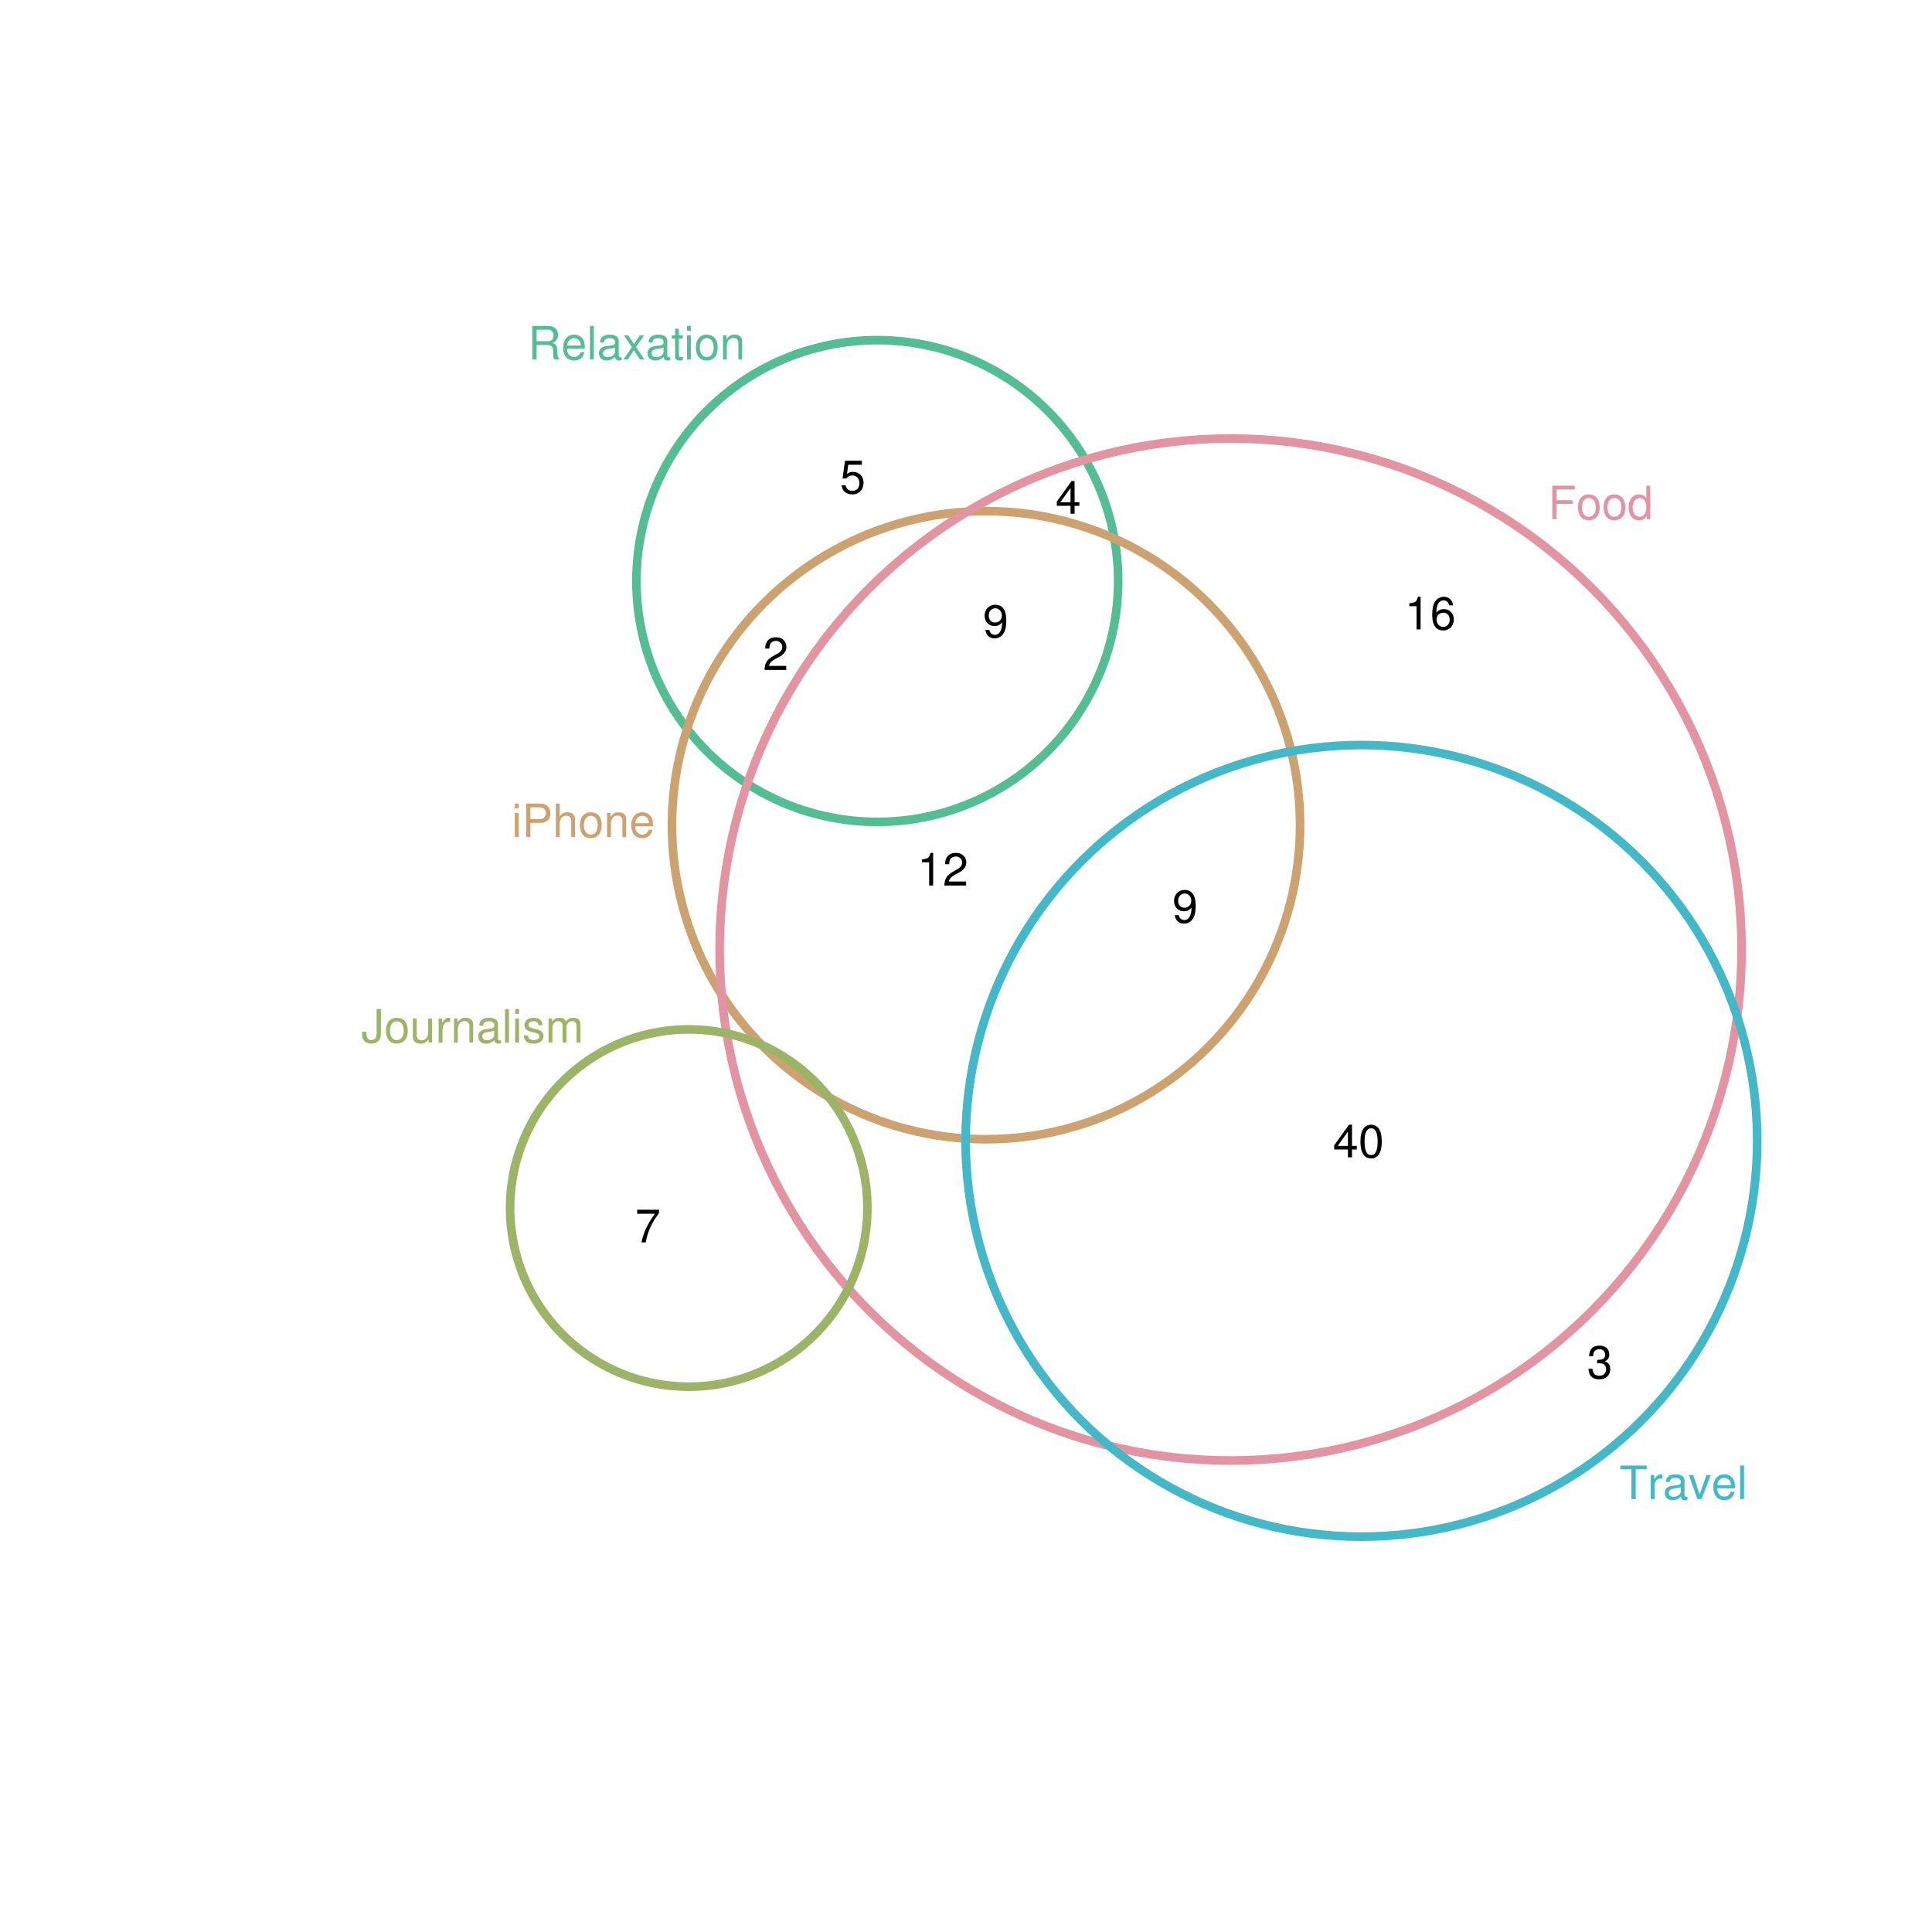 <?xml version="1.0" encoding="UTF-8" standalone="no"?>
<svg
   xmlns:dc="http://purl.org/dc/elements/1.1/"
   xmlns:cc="http://creativecommons.org/ns#"
   xmlns:rdf="http://www.w3.org/1999/02/22-rdf-syntax-ns#"
   xmlns:svg="http://www.w3.org/2000/svg"
   xmlns="http://www.w3.org/2000/svg"
   xmlns:xlink="http://www.w3.org/1999/xlink"
   xmlns:sodipodi="http://sodipodi.sourceforge.net/DTD/sodipodi-0.dtd"
   xmlns:inkscape="http://www.inkscape.org/namespaces/inkscape"
   width="504pt"
   height="504pt"
   viewBox="0 0 504 504"
   version="1.1"
   id="svg291"
   inkscape:version="0.91 r13725"
   sodipodi:docname="q13.zones.zones-wilkinson.svg">
  <sodipodi:namedview
     pagecolor="#ffffff"
     bordercolor="#666666"
     borderopacity="1"
     objecttolerance="10"
     gridtolerance="10"
     guidetolerance="10"
     inkscape:pageopacity="0"
     inkscape:pageshadow="2"
     inkscape:window-width="1920"
     inkscape:window-height="1016"
     id="namedview528"
     showgrid="false"
     inkscape:zoom="1.4984127"
     inkscape:cx="203.35449"
     inkscape:cy="282.20609"
     inkscape:window-x="0"
     inkscape:window-y="27"
     inkscape:window-maximized="1"
     inkscape:current-layer="svg291" />
  <defs
     id="defs293">
    <g
       id="g295">
      <symbol
         overflow="visible"
         id="glyph0-0">
        <path
           style="stroke:none;"
           d=""
           id="path298" />
      </symbol>
      <symbol
         overflow="visible"
         id="glyph0-1">
        <path
           style="stroke:none;"
           d="M 2.234 -3.766 L 5.109 -3.766 C 6.109 -3.766 6.547 -3.281 6.547 -2.203 L 6.547 -1.422 C 6.547 -0.891 6.641 -0.359 6.797 0 L 8.141 0 L 8.141 -0.281 C 7.734 -0.562 7.641 -0.875 7.625 -2.047 C 7.609 -3.484 7.375 -3.906 6.438 -4.312 C 7.422 -4.797 7.812 -5.406 7.812 -6.406 C 7.812 -7.922 6.859 -8.75 5.141 -8.75 L 1.109 -8.75 L 1.109 0 L 2.234 0 Z M 2.234 -4.75 L 2.234 -7.766 L 4.938 -7.766 C 5.562 -7.766 5.922 -7.672 6.188 -7.422 C 6.484 -7.172 6.641 -6.781 6.641 -6.25 C 6.641 -5.219 6.125 -4.75 4.938 -4.75 Z M 2.234 -4.75 "
           id="path301" />
      </symbol>
      <symbol
         overflow="visible"
         id="glyph0-2">
        <path
           style="stroke:none;"
           d="M 6.156 -2.812 C 6.156 -3.766 6.078 -4.344 5.906 -4.812 C 5.5 -5.844 4.531 -6.469 3.359 -6.469 C 1.609 -6.469 0.484 -5.125 0.484 -3.062 C 0.484 -1 1.578 0.281 3.344 0.281 C 4.781 0.281 5.766 -0.547 6.031 -1.906 L 5.016 -1.906 C 4.734 -1.078 4.172 -0.641 3.375 -0.641 C 2.734 -0.641 2.203 -0.938 1.859 -1.469 C 1.625 -1.828 1.531 -2.188 1.531 -2.812 Z M 1.547 -3.625 C 1.625 -4.781 2.344 -5.547 3.344 -5.547 C 4.328 -5.547 5.094 -4.734 5.094 -3.703 C 5.094 -3.672 5.094 -3.641 5.078 -3.625 Z M 1.547 -3.625 "
           id="path304" />
      </symbol>
      <symbol
         overflow="visible"
         id="glyph0-3">
        <path
           style="stroke:none;"
           d="M 1.828 -8.75 L 0.812 -8.75 L 0.812 0 L 1.828 0 Z M 1.828 -8.75 "
           id="path307" />
      </symbol>
      <symbol
         overflow="visible"
         id="glyph0-4">
        <path
           style="stroke:none;"
           d="M 6.422 -0.594 C 6.312 -0.562 6.266 -0.562 6.203 -0.562 C 5.859 -0.562 5.656 -0.75 5.656 -1.062 L 5.656 -4.75 C 5.656 -5.875 4.844 -6.469 3.297 -6.469 C 2.391 -6.469 1.625 -6.203 1.219 -5.734 C 0.922 -5.406 0.797 -5.047 0.781 -4.422 L 1.781 -4.422 C 1.875 -5.203 2.328 -5.547 3.266 -5.547 C 4.156 -5.547 4.672 -5.203 4.672 -4.609 L 4.672 -4.344 C 4.672 -3.922 4.422 -3.75 3.625 -3.641 C 2.203 -3.469 1.984 -3.422 1.609 -3.266 C 0.875 -2.969 0.5 -2.406 0.5 -1.578 C 0.5 -0.438 1.297 0.281 2.562 0.281 C 3.359 0.281 4 0 4.703 -0.641 C 4.781 -0.016 5.094 0.281 5.734 0.281 C 5.938 0.281 6.094 0.25 6.422 0.172 Z M 4.672 -1.984 C 4.672 -1.641 4.578 -1.438 4.266 -1.156 C 3.859 -0.797 3.375 -0.594 2.781 -0.594 C 2 -0.594 1.547 -0.969 1.547 -1.609 C 1.547 -2.266 1.984 -2.609 3.062 -2.766 C 4.109 -2.906 4.328 -2.953 4.672 -3.109 Z M 4.672 -1.984 "
           id="path310" />
      </symbol>
      <symbol
         overflow="visible"
         id="glyph0-5">
        <path
           style="stroke:none;"
           d="M 3.5 -3.25 L 5.609 -6.281 L 4.484 -6.281 L 2.969 -4.016 L 1.469 -6.281 L 0.328 -6.281 L 2.422 -3.203 L 0.203 0 L 1.344 0 L 2.938 -2.406 L 4.516 0 L 5.672 0 Z M 3.5 -3.25 "
           id="path313" />
      </symbol>
      <symbol
         overflow="visible"
         id="glyph0-6">
        <path
           style="stroke:none;"
           d="M 3.047 -6.281 L 2.016 -6.281 L 2.016 -8.016 L 1.016 -8.016 L 1.016 -6.281 L 0.172 -6.281 L 0.172 -5.469 L 1.016 -5.469 L 1.016 -0.719 C 1.016 -0.078 1.453 0.281 2.234 0.281 C 2.469 0.281 2.719 0.25 3.047 0.188 L 3.047 -0.641 C 2.922 -0.609 2.766 -0.594 2.562 -0.594 C 2.141 -0.594 2.016 -0.719 2.016 -1.156 L 2.016 -5.469 L 3.047 -5.469 Z M 3.047 -6.281 "
           id="path316" />
      </symbol>
      <symbol
         overflow="visible"
         id="glyph0-7">
        <path
           style="stroke:none;"
           d="M 1.797 -6.281 L 0.797 -6.281 L 0.797 0 L 1.797 0 Z M 1.797 -8.75 L 0.797 -8.75 L 0.797 -7.484 L 1.797 -7.484 Z M 1.797 -8.75 "
           id="path319" />
      </symbol>
      <symbol
         overflow="visible"
         id="glyph0-8">
        <path
           style="stroke:none;"
           d="M 3.266 -6.469 C 1.5 -6.469 0.438 -5.203 0.438 -3.094 C 0.438 -0.984 1.484 0.281 3.281 0.281 C 5.047 0.281 6.125 -0.984 6.125 -3.047 C 6.125 -5.219 5.078 -6.469 3.266 -6.469 Z M 3.281 -5.547 C 4.406 -5.547 5.078 -4.625 5.078 -3.062 C 5.078 -1.578 4.375 -0.641 3.281 -0.641 C 2.156 -0.641 1.469 -1.578 1.469 -3.094 C 1.469 -4.609 2.156 -5.547 3.281 -5.547 Z M 3.281 -5.547 "
           id="path322" />
      </symbol>
      <symbol
         overflow="visible"
         id="glyph0-9">
        <path
           style="stroke:none;"
           d="M 0.844 -6.281 L 0.844 0 L 1.844 0 L 1.844 -3.469 C 1.844 -4.75 2.516 -5.594 3.547 -5.594 C 4.344 -5.594 4.844 -5.109 4.844 -4.359 L 4.844 0 L 5.844 0 L 5.844 -4.75 C 5.844 -5.797 5.062 -6.469 3.859 -6.469 C 2.922 -6.469 2.312 -6.109 1.766 -5.234 L 1.766 -6.281 Z M 0.844 -6.281 "
           id="path325" />
      </symbol>
      <symbol
         overflow="visible"
         id="glyph0-10">
        <path
           style="stroke:none;"
           d="M 2.203 -3.703 L 4.953 -3.703 C 5.641 -3.703 6.188 -3.906 6.641 -4.328 C 7.172 -4.812 7.406 -5.375 7.406 -6.188 C 7.406 -7.828 6.438 -8.75 4.703 -8.75 L 1.094 -8.75 L 1.094 0 L 2.203 0 Z M 2.203 -4.688 L 2.203 -7.766 L 4.531 -7.766 C 5.609 -7.766 6.234 -7.188 6.234 -6.234 C 6.234 -5.266 5.609 -4.688 4.531 -4.688 Z M 2.203 -4.688 "
           id="path328" />
      </symbol>
      <symbol
         overflow="visible"
         id="glyph0-11">
        <path
           style="stroke:none;"
           d="M 0.844 -8.75 L 0.844 0 L 1.844 0 L 1.844 -3.469 C 1.844 -4.75 2.516 -5.594 3.547 -5.594 C 3.859 -5.594 4.188 -5.484 4.422 -5.297 C 4.719 -5.094 4.844 -4.797 4.844 -4.359 L 4.844 0 L 5.828 0 L 5.828 -4.75 C 5.828 -5.812 5.078 -6.469 3.859 -6.469 C 2.969 -6.469 2.422 -6.188 1.844 -5.422 L 1.844 -8.75 Z M 0.844 -8.75 "
           id="path331" />
      </symbol>
      <symbol
         overflow="visible"
         id="glyph0-12">
        <path
           style="stroke:none;"
           d="M 2.203 -3.984 L 6.375 -3.984 L 6.375 -4.969 L 2.203 -4.969 L 2.203 -7.766 L 6.953 -7.766 L 6.953 -8.75 L 1.078 -8.75 L 1.078 0 L 2.203 0 Z M 2.203 -3.984 "
           id="path334" />
      </symbol>
      <symbol
         overflow="visible"
         id="glyph0-13">
        <path
           style="stroke:none;"
           d="M 5.938 -8.75 L 4.938 -8.75 L 4.938 -5.5 C 4.531 -6.125 3.859 -6.469 3.016 -6.469 C 1.375 -6.469 0.312 -5.156 0.312 -3.156 C 0.312 -1.031 1.359 0.281 3.047 0.281 C 3.906 0.281 4.516 -0.047 5.047 -0.828 L 5.047 0 L 5.938 0 Z M 3.188 -5.531 C 4.266 -5.531 4.938 -4.578 4.938 -3.078 C 4.938 -1.625 4.25 -0.656 3.188 -0.656 C 2.094 -0.656 1.359 -1.625 1.359 -3.094 C 1.359 -4.562 2.094 -5.531 3.188 -5.531 Z M 3.188 -5.531 "
           id="path337" />
      </symbol>
      <symbol
         overflow="visible"
         id="glyph0-14">
        <path
           style="stroke:none;"
           d="M 4 -8.75 L 4 -2.594 C 4 -1.891 3.922 -1.5 3.719 -1.203 C 3.5 -0.859 3.094 -0.656 2.656 -0.656 C 1.812 -0.656 1.344 -1.219 1.344 -2.25 L 1.344 -2.812 L 0.203 -2.812 L 0.203 -2.047 C 0.203 -0.625 1.141 0.281 2.641 0.281 C 4.156 0.281 5.109 -0.672 5.109 -2.188 L 5.109 -8.75 Z M 4 -8.75 "
           id="path340" />
      </symbol>
      <symbol
         overflow="visible"
         id="glyph0-15">
        <path
           style="stroke:none;"
           d="M 5.781 0 L 5.781 -6.281 L 4.781 -6.281 L 4.781 -2.719 C 4.781 -1.438 4.109 -0.594 3.078 -0.594 C 2.281 -0.594 1.781 -1.078 1.781 -1.844 L 1.781 -6.281 L 0.781 -6.281 L 0.781 -1.438 C 0.781 -0.391 1.562 0.281 2.781 0.281 C 3.703 0.281 4.297 -0.047 4.891 -0.875 L 4.891 0 Z M 5.781 0 "
           id="path343" />
      </symbol>
      <symbol
         overflow="visible"
         id="glyph0-16">
        <path
           style="stroke:none;"
           d="M 0.828 -6.281 L 0.828 0 L 1.844 0 L 1.844 -3.266 C 1.844 -4.156 2.062 -4.75 2.547 -5.094 C 2.859 -5.328 3.156 -5.406 3.859 -5.406 L 3.859 -6.438 C 3.688 -6.453 3.594 -6.469 3.469 -6.469 C 2.812 -6.469 2.328 -6.078 1.75 -5.141 L 1.75 -6.281 Z M 0.828 -6.281 "
           id="path346" />
      </symbol>
      <symbol
         overflow="visible"
         id="glyph0-17">
        <path
           style="stroke:none;"
           d="M 5.25 -4.531 C 5.25 -5.766 4.422 -6.469 2.969 -6.469 C 1.516 -6.469 0.562 -5.719 0.562 -4.547 C 0.562 -3.562 1.062 -3.094 2.562 -2.734 L 3.484 -2.516 C 4.188 -2.344 4.469 -2.094 4.469 -1.625 C 4.469 -1.047 3.875 -0.641 3 -0.641 C 2.453 -0.641 2 -0.797 1.75 -1.062 C 1.594 -1.25 1.531 -1.422 1.469 -1.875 L 0.406 -1.875 C 0.453 -0.422 1.266 0.281 2.922 0.281 C 4.5 0.281 5.516 -0.5 5.516 -1.719 C 5.516 -2.656 4.984 -3.172 3.734 -3.469 L 2.766 -3.703 C 1.953 -3.891 1.609 -4.156 1.609 -4.594 C 1.609 -5.172 2.125 -5.547 2.938 -5.547 C 3.75 -5.547 4.172 -5.203 4.203 -4.531 Z M 5.25 -4.531 "
           id="path349" />
      </symbol>
      <symbol
         overflow="visible"
         id="glyph0-18">
        <path
           style="stroke:none;"
           d="M 0.844 -6.281 L 0.844 0 L 1.844 0 L 1.844 -3.953 C 1.844 -4.859 2.516 -5.594 3.328 -5.594 C 4.062 -5.594 4.484 -5.141 4.484 -4.328 L 4.484 0 L 5.5 0 L 5.5 -3.953 C 5.5 -4.859 6.156 -5.594 6.969 -5.594 C 7.703 -5.594 8.141 -5.125 8.141 -4.328 L 8.141 0 L 9.141 0 L 9.141 -4.719 C 9.141 -5.844 8.5 -6.469 7.312 -6.469 C 6.484 -6.469 5.969 -6.219 5.391 -5.516 C 5.016 -6.188 4.516 -6.469 3.703 -6.469 C 2.859 -6.469 2.297 -6.156 1.766 -5.406 L 1.766 -6.281 Z M 0.844 -6.281 "
           id="path352" />
      </symbol>
      <symbol
         overflow="visible"
         id="glyph0-19">
        <path
           style="stroke:none;"
           d="M 4.25 -7.766 L 7.109 -7.766 L 7.109 -8.75 L 0.25 -8.75 L 0.25 -7.766 L 3.125 -7.766 L 3.125 0 L 4.25 0 Z M 4.25 -7.766 "
           id="path355" />
      </symbol>
      <symbol
         overflow="visible"
         id="glyph0-20">
        <path
           style="stroke:none;"
           d="M 3.422 0 L 5.828 -6.281 L 4.703 -6.281 L 2.922 -1.188 L 1.25 -6.281 L 0.125 -6.281 L 2.328 0 Z M 3.422 0 "
           id="path358" />
      </symbol>
      <symbol
         overflow="visible"
         id="glyph0-21">
        <path
           style="stroke:none;"
           d="M 0.641 -1.938 C 0.844 -0.547 1.75 0.281 3.047 0.281 C 3.984 0.281 4.844 -0.188 5.328 -0.938 C 5.875 -1.766 6.109 -2.812 6.109 -4.359 C 6.109 -5.781 5.891 -6.703 5.391 -7.453 C 4.922 -8.141 4.172 -8.516 3.234 -8.516 C 1.625 -8.516 0.453 -7.312 0.453 -5.641 C 0.453 -4.062 1.531 -2.938 3.078 -2.938 C 3.875 -2.938 4.469 -3.234 5.016 -3.891 C 5 -1.812 4.328 -0.656 3.125 -0.656 C 2.375 -0.656 1.859 -1.125 1.688 -1.938 Z M 3.234 -7.578 C 4.219 -7.578 4.953 -6.766 4.953 -5.656 C 4.953 -4.625 4.219 -3.875 3.188 -3.875 C 2.172 -3.875 1.531 -4.578 1.531 -5.719 C 1.531 -6.797 2.25 -7.578 3.234 -7.578 Z M 3.234 -7.578 "
           id="path361" />
      </symbol>
      <symbol
         overflow="visible"
         id="glyph0-22">
        <path
           style="stroke:none;"
           d="M 5.719 -8.516 L 1.312 -8.516 L 0.688 -3.875 L 1.656 -3.875 C 2.141 -4.469 2.562 -4.672 3.219 -4.672 C 4.359 -4.672 5.078 -3.891 5.078 -2.625 C 5.078 -1.406 4.375 -0.656 3.219 -0.656 C 2.297 -0.656 1.734 -1.125 1.469 -2.094 L 0.422 -2.094 C 0.562 -1.391 0.688 -1.062 0.938 -0.75 C 1.422 -0.094 2.281 0.281 3.234 0.281 C 4.953 0.281 6.156 -0.969 6.156 -2.766 C 6.156 -4.453 5.047 -5.609 3.406 -5.609 C 2.812 -5.609 2.328 -5.453 1.844 -5.094 L 2.172 -7.469 L 5.719 -7.469 Z M 5.719 -8.516 "
           id="path364" />
      </symbol>
      <symbol
         overflow="visible"
         id="glyph0-23">
        <path
           style="stroke:none;"
           d="M 6.078 -1.047 L 1.594 -1.047 C 1.703 -1.734 2.094 -2.188 3.125 -2.797 L 4.328 -3.438 C 5.516 -4.094 6.125 -4.969 6.125 -6.016 C 6.125 -6.719 5.844 -7.375 5.344 -7.844 C 4.844 -8.297 4.219 -8.516 3.406 -8.516 C 2.328 -8.516 1.531 -8.125 1.062 -7.406 C 0.75 -6.953 0.625 -6.422 0.594 -5.562 L 1.656 -5.562 C 1.688 -6.125 1.766 -6.484 1.906 -6.75 C 2.188 -7.266 2.734 -7.578 3.375 -7.578 C 4.328 -7.578 5.047 -6.906 5.047 -5.984 C 5.047 -5.312 4.656 -4.734 3.906 -4.312 L 2.797 -3.688 C 1.016 -2.672 0.5 -1.875 0.406 0 L 6.078 0 Z M 6.078 -1.047 "
           id="path367" />
      </symbol>
      <symbol
         overflow="visible"
         id="glyph0-24">
        <path
           style="stroke:none;"
           d="M 3.922 -2.047 L 3.922 0 L 4.984 0 L 4.984 -2.047 L 6.234 -2.047 L 6.234 -2.984 L 4.984 -2.984 L 4.984 -8.516 L 4.203 -8.516 L 0.344 -3.156 L 0.344 -2.047 Z M 3.922 -2.984 L 1.266 -2.984 L 3.922 -6.703 Z M 3.922 -2.984 "
           id="path370" />
      </symbol>
      <symbol
         overflow="visible"
         id="glyph0-25">
        <path
           style="stroke:none;"
           d="M 3.109 -6.062 L 3.109 0 L 4.156 0 L 4.156 -8.516 L 3.469 -8.516 C 3.094 -7.203 2.859 -7.016 1.219 -6.812 L 1.219 -6.062 Z M 3.109 -6.062 "
           id="path373" />
      </symbol>
      <symbol
         overflow="visible"
         id="glyph0-26">
        <path
           style="stroke:none;"
           d="M 6.234 -8.516 L 0.547 -8.516 L 0.547 -7.469 L 5.141 -7.469 C 3.125 -4.578 2.297 -2.797 1.656 0 L 2.781 0 C 3.25 -2.719 4.312 -5.062 6.234 -7.625 Z M 6.234 -8.516 "
           id="path376" />
      </symbol>
      <symbol
         overflow="visible"
         id="glyph0-27">
        <path
           style="stroke:none;"
           d="M 3.297 -8.516 C 2.516 -8.516 1.781 -8.156 1.344 -7.578 C 0.797 -6.828 0.516 -5.688 0.516 -4.109 C 0.516 -1.25 1.469 0.281 3.297 0.281 C 5.094 0.281 6.078 -1.25 6.078 -4.047 C 6.078 -5.703 5.812 -6.797 5.25 -7.578 C 4.812 -8.172 4.109 -8.516 3.297 -8.516 Z M 3.297 -7.578 C 4.438 -7.578 5 -6.422 5 -4.141 C 5 -1.734 4.453 -0.594 3.281 -0.594 C 2.156 -0.594 1.594 -1.781 1.594 -4.109 C 1.594 -6.438 2.156 -7.578 3.297 -7.578 Z M 3.297 -7.578 "
           id="path379" />
      </symbol>
      <symbol
         overflow="visible"
         id="glyph0-28">
        <path
           style="stroke:none;"
           d="M 2.656 -3.906 L 3.234 -3.906 C 4.391 -3.906 4.984 -3.391 4.984 -2.359 C 4.984 -1.297 4.328 -0.656 3.234 -0.656 C 2.078 -0.656 1.516 -1.234 1.438 -2.469 L 0.391 -2.469 C 0.438 -1.781 0.547 -1.344 0.75 -0.953 C 1.188 -0.141 2.031 0.281 3.188 0.281 C 4.938 0.281 6.078 -0.766 6.078 -2.375 C 6.078 -3.453 5.656 -4.062 4.625 -4.406 C 5.422 -4.719 5.812 -5.312 5.812 -6.172 C 5.812 -7.625 4.844 -8.516 3.234 -8.516 C 1.516 -8.516 0.594 -7.578 0.562 -5.766 L 1.625 -5.766 C 1.625 -6.281 1.688 -6.562 1.812 -6.828 C 2.047 -7.297 2.578 -7.578 3.234 -7.578 C 4.172 -7.578 4.734 -7.031 4.734 -6.125 C 4.734 -5.531 4.531 -5.172 4.062 -4.984 C 3.766 -4.859 3.391 -4.812 2.656 -4.797 Z M 2.656 -3.906 "
           id="path382" />
      </symbol>
      <symbol
         overflow="visible"
         id="glyph0-29">
        <path
           style="stroke:none;"
           d="M 5.969 -6.281 C 5.766 -7.688 4.859 -8.516 3.562 -8.516 C 2.625 -8.516 1.781 -8.047 1.281 -7.297 C 0.75 -6.469 0.516 -5.422 0.516 -3.875 C 0.516 -2.453 0.734 -1.531 1.234 -0.781 C 1.688 -0.094 2.438 0.281 3.375 0.281 C 4.984 0.281 6.156 -0.922 6.156 -2.594 C 6.156 -4.172 5.078 -5.297 3.547 -5.297 C 2.719 -5.297 2.047 -4.969 1.594 -4.344 C 1.609 -6.422 2.281 -7.578 3.484 -7.578 C 4.234 -7.578 4.75 -7.109 4.922 -6.281 Z M 3.422 -4.359 C 4.438 -4.359 5.078 -3.641 5.078 -2.516 C 5.078 -1.438 4.359 -0.656 3.391 -0.656 C 2.406 -0.656 1.656 -1.469 1.656 -2.562 C 1.656 -3.625 2.375 -4.359 3.422 -4.359 Z M 3.422 -4.359 "
           id="path385" />
      </symbol>
    </g>
  </defs>
  <path
     inkscape:connector-curvature="0"
     id="path390"
     d="m 291.664,149.598 -0.094,-1.973 -0.156,-1.969 -0.215,-1.961 -0.281,-1.957 -0.336,-1.941 -0.402,-1.934 -0.461,-1.922 -0.52,-1.902 -0.582,-1.887 -0.637,-1.867 -0.699,-1.848 -0.758,-1.824 -0.809,-1.797 -0.871,-1.773 -0.922,-1.746 -0.98,-1.715 -1.031,-1.684 -1.082,-1.648 -1.137,-1.617 -1.184,-1.578 -1.234,-1.539 -1.281,-1.5 -1.328,-1.461 -1.375,-1.418 -1.418,-1.375 -1.461,-1.328 -1.5,-1.281 -1.539,-1.234 -1.582,-1.184 -1.613,-1.137 -1.648,-1.082 -1.684,-1.035 -1.715,-0.977 -1.746,-0.922 -1.773,-0.871 -1.797,-0.812 -1.824,-0.754 -1.848,-0.699 -1.867,-0.637 -1.887,-0.582 -1.906,-0.52 -1.918,-0.461 -1.934,-0.402 -1.945,-0.34 -1.953,-0.277 -1.961,-0.215 -1.969,-0.156 -1.973,-0.094 -1.973,-0.031 -1.973,0.031 -1.973,0.094 -1.969,0.156 -1.961,0.215 -1.957,0.277 -1.941,0.34 -1.934,0.402 -1.922,0.461 -1.902,0.52 -1.887,0.582 -1.867,0.637 -1.848,0.699 -1.824,0.754 -1.797,0.812 -1.773,0.871 -1.746,0.922 -1.715,0.977 -1.684,1.035 -1.648,1.082 -1.617,1.137 -1.578,1.184 -1.539,1.234 -1.5,1.281 -1.461,1.328 -1.418,1.375 -1.375,1.418 -1.328,1.461 -1.281,1.5 -1.234,1.539 -1.188,1.578 -1.133,1.617 -1.086,1.648 -1.031,1.684 -0.977,1.715 -0.922,1.746 -0.871,1.773 -0.812,1.797 -0.754,1.824 -0.699,1.848 -0.637,1.867 -0.582,1.887 -0.52,1.902 -0.461,1.922 -0.402,1.934 -0.34,1.941 -0.277,1.957 -0.215,1.961 -0.156,1.969 -0.094,1.973 -0.031,1.973 0.031,1.973 0.094,1.973 0.156,1.969 0.215,1.961 0.277,1.953 0.34,1.945 0.402,1.934 0.461,1.922 0.52,1.902 0.582,1.887 0.637,1.867 0.699,1.848 0.754,1.824 0.812,1.797 0.871,1.773 0.922,1.746 0.977,1.715 1.031,1.684 1.086,1.648 1.133,1.613 1.188,1.582 1.234,1.539 1.281,1.5 1.328,1.461 1.375,1.418 1.418,1.375 1.461,1.328 1.5,1.281 1.539,1.234 1.578,1.184 1.617,1.137 1.648,1.082 1.684,1.031 1.715,0.98 1.746,0.922 1.773,0.871 1.797,0.812 1.824,0.754 1.848,0.699 1.867,0.637 1.887,0.582 1.902,0.52 1.922,0.461 1.934,0.402 1.941,0.34 1.957,0.277 1.961,0.215 1.969,0.156 1.973,0.094 1.973,0.031 1.973,-0.031 1.973,-0.094 1.969,-0.156 1.961,-0.215 1.953,-0.277 1.945,-0.34 1.934,-0.402 1.918,-0.461 1.906,-0.52 1.887,-0.582 1.867,-0.637 1.848,-0.699 1.824,-0.754 1.797,-0.812 1.773,-0.871 1.746,-0.922 1.715,-0.98 1.684,-1.031 1.648,-1.082 1.613,-1.137 1.582,-1.184 1.539,-1.234 1.5,-1.281 1.461,-1.328 1.418,-1.375 1.375,-1.418 1.328,-1.461 1.281,-1.5 1.234,-1.539 1.184,-1.582 1.137,-1.613 1.082,-1.648 1.031,-1.684 0.98,-1.715 0.922,-1.746 0.871,-1.773 0.809,-1.797 0.758,-1.824 0.699,-1.848 0.637,-1.867 0.582,-1.887 0.52,-1.902 0.461,-1.922 0.402,-1.934 0.336,-1.945 0.281,-1.953 0.215,-1.961 0.156,-1.969 0.094,-1.973 0.031,-1.973 -0.031,-1.973"
     style="fill:none;stroke:#54bd94;stroke-width:2.25;stroke-linecap:round;stroke-linejoin:round;stroke-miterlimit:10;stroke-opacity:1" />
  <path
     inkscape:connector-curvature="0"
     id="path392"
     d="m 339.109,212.691 -0.121,-2.57 -0.203,-2.566 -0.281,-2.559 -0.363,-2.547 -0.441,-2.539 -0.523,-2.52 -0.598,-2.504 -0.68,-2.48 -0.758,-2.461 -0.832,-2.434 -0.91,-2.41 -0.988,-2.375 -1.059,-2.348 -1.133,-2.312 -1.203,-2.273 -1.273,-2.234 -1.348,-2.195 -1.41,-2.152 -1.48,-2.105 -1.547,-2.059 -1.609,-2.008 -1.672,-1.957 -1.73,-1.902 -1.793,-1.852 -1.848,-1.789 -1.902,-1.734 -1.957,-1.668 -2.012,-1.609 -2.055,-1.547 -2.109,-1.48 -2.148,-1.414 -2.195,-1.344 -2.234,-1.273 -2.277,-1.207 -2.309,-1.133 -2.348,-1.059 -2.379,-0.984 -2.406,-0.91 -2.434,-0.832 -2.461,-0.758 -2.484,-0.68 -2.5,-0.602 -2.523,-0.52 -2.535,-0.445 -2.547,-0.359 -2.559,-0.285 -2.566,-0.199 -2.57,-0.121 -2.574,-0.043 -2.574,0.043 -2.57,0.121 -2.566,0.199 -2.559,0.285 -2.547,0.359 -2.535,0.445 -2.52,0.52 -2.504,0.602 -2.484,0.68 -2.457,0.758 -2.438,0.832 -2.406,0.91 -2.379,0.984 -2.344,1.059 -2.312,1.133 -2.273,1.207 -2.238,1.273 -2.195,1.344 -2.148,1.414 -2.105,1.48 -2.059,1.547 -2.012,1.609 -1.957,1.668 -1.902,1.734 -1.848,1.789 -1.793,1.852 -1.73,1.902 -1.672,1.957 -1.609,2.008 -1.547,2.059 -1.48,2.105 -1.41,2.152 -1.348,2.195 -1.273,2.234 -1.203,2.273 -1.133,2.312 -1.059,2.348 -0.984,2.375 -0.91,2.41 -0.836,2.434 -0.758,2.461 -0.676,2.48 -0.602,2.504 -0.523,2.52 -0.441,2.539 -0.363,2.547 -0.281,2.559 -0.203,2.566 -0.121,2.57 -0.039,2.574 0.039,2.57 0.121,2.574 0.203,2.566 0.281,2.555 0.363,2.551 0.441,2.535 0.523,2.52 0.602,2.504 0.676,2.48 0.758,2.461 0.836,2.434 0.91,2.41 0.984,2.379 1.059,2.344 1.133,2.312 1.203,2.273 1.273,2.238 1.348,2.191 1.41,2.152 1.48,2.105 1.547,2.059 1.609,2.008 1.672,1.957 1.73,1.906 1.793,1.848 1.848,1.789 1.902,1.734 1.957,1.672 2.012,1.609 2.059,1.543 2.105,1.48 2.148,1.414 2.195,1.344 2.238,1.277 2.273,1.203 2.312,1.133 2.344,1.059 2.379,0.984 2.406,0.91 2.438,0.836 2.457,0.754 2.484,0.68 2.504,0.602 2.52,0.523 2.535,0.441 2.547,0.363 2.559,0.281 2.566,0.203 2.57,0.121 2.574,0.039 2.574,-0.039 2.57,-0.121 2.566,-0.203 2.559,-0.281 2.547,-0.363 2.535,-0.441 2.523,-0.523 2.5,-0.602 2.484,-0.68 2.461,-0.754 2.434,-0.836 2.406,-0.91 2.379,-0.984 2.348,-1.059 2.309,-1.133 2.277,-1.203 2.234,-1.277 2.195,-1.344 2.148,-1.414 2.109,-1.48 2.055,-1.543 2.012,-1.609 1.957,-1.672 1.902,-1.734 1.848,-1.789 1.793,-1.848 1.73,-1.906 1.672,-1.957 1.609,-2.008 1.547,-2.059 1.48,-2.105 1.41,-2.152 1.348,-2.191 1.273,-2.238 1.203,-2.273 1.133,-2.312 1.059,-2.344 0.988,-2.379 0.91,-2.41 0.832,-2.434 0.758,-2.461 0.68,-2.48 0.598,-2.504 0.523,-2.52 0.441,-2.535 0.363,-2.551 0.281,-2.555 0.203,-2.566 0.121,-2.574 0.043,-2.57 -0.043,-2.574"
     style="fill:none;stroke:#cca370;stroke-width:2.25;stroke-linecap:round;stroke-linejoin:round;stroke-miterlimit:10;stroke-opacity:1" />
  <path
     inkscape:connector-curvature="0"
     id="path394"
     d="m 454.262,243.512 -0.199,-4.184 -0.328,-4.172 -0.461,-4.164 -0.59,-4.145 -0.719,-4.125 -0.848,-4.102 -0.98,-4.074 -1.105,-4.039 -1.23,-4 -1.355,-3.961 -1.48,-3.918 -1.602,-3.871 -1.723,-3.816 -1.844,-3.758 -1.961,-3.703 -2.074,-3.637 -2.188,-3.57 -2.297,-3.5 -2.41,-3.426 -2.516,-3.352 -2.617,-3.266 -2.719,-3.184 -2.82,-3.098 -2.914,-3.008 -3.004,-2.914 -3.098,-2.82 -3.184,-2.719 -3.27,-2.617 -3.348,-2.516 -3.426,-2.406 -3.5,-2.301 -3.574,-2.188 -3.637,-2.074 -3.699,-1.961 -3.762,-1.84 -3.816,-1.723 -3.867,-1.605 -3.918,-1.48 -3.961,-1.355 -4.004,-1.23 -4.039,-1.105 -4.07,-0.977 -4.102,-0.852 -4.125,-0.719 -4.148,-0.59 -4.16,-0.461 -4.176,-0.328 -4.184,-0.195 -4.188,-0.066 -4.184,0.066 -4.184,0.195 -4.176,0.328 -4.164,0.461 -4.145,0.59 -4.125,0.719 -4.102,0.852 -4.07,0.977 -4.039,1.105 -4.004,1.23 -3.961,1.355 -3.918,1.48 -3.867,1.605 -3.816,1.723 -3.762,1.84 -3.699,1.961 -3.641,2.074 -3.57,2.188 -3.5,2.301 -3.426,2.406 -3.348,2.516 -3.27,2.617 -3.184,2.719 -3.098,2.82 -3.008,2.914 -2.914,3.008 -2.816,3.098 -2.719,3.184 -2.621,3.266 -2.512,3.352 -2.41,3.426 -2.297,3.5 -2.188,3.57 -2.078,3.637 -1.957,3.703 -1.844,3.758 -1.723,3.816 -1.602,3.871 -1.48,3.918 -1.355,3.961 -1.234,4 -1.102,4.039 -0.98,4.074 -0.848,4.102 -0.719,4.125 -0.59,4.145 -0.461,4.164 -0.328,4.172 -0.199,4.184 -0.066,4.188 0.066,4.188 0.199,4.184 0.328,4.172 0.461,4.164 0.59,4.145 0.719,4.125 0.848,4.102 0.98,4.07 1.102,4.043 1.234,4 1.355,3.961 1.48,3.918 1.602,3.871 1.723,3.816 1.844,3.758 1.957,3.703 2.078,3.637 2.188,3.57 2.297,3.5 2.41,3.426 2.512,3.348 2.621,3.27 2.719,3.184 2.816,3.098 2.914,3.008 3.008,2.914 3.098,2.816 3.184,2.723 3.27,2.617 3.348,2.516 3.426,2.406 3.5,2.301 3.57,2.188 3.641,2.074 3.699,1.961 3.762,1.84 3.816,1.723 3.867,1.605 3.918,1.477 3.961,1.359 4.004,1.23 4.039,1.105 4.07,0.977 4.102,0.848 4.125,0.723 4.145,0.59 4.164,0.457 4.176,0.332 4.184,0.195 4.184,0.066 4.188,-0.066 4.184,-0.195 4.176,-0.332 4.16,-0.457 4.148,-0.59 4.125,-0.723 4.102,-0.848 4.07,-0.977 4.039,-1.105 4.004,-1.23 3.961,-1.359 3.918,-1.477 3.867,-1.605 3.816,-1.723 3.762,-1.84 3.699,-1.961 3.637,-2.074 3.574,-2.188 3.5,-2.301 3.426,-2.406 3.348,-2.516 3.27,-2.617 3.184,-2.723 3.098,-2.816 3.004,-2.914 2.914,-3.008 2.82,-3.098 2.719,-3.184 2.617,-3.27 2.516,-3.348 2.41,-3.426 2.297,-3.5 2.188,-3.57 2.074,-3.637 1.961,-3.703 1.844,-3.758 1.723,-3.816 1.602,-3.871 1.48,-3.918 1.355,-3.961 1.23,-4 1.105,-4.043 0.98,-4.07 0.848,-4.102 0.719,-4.125 0.59,-4.145 0.461,-4.164 0.328,-4.172 0.199,-4.184 0.062,-4.188 -0.062,-4.188"
     style="fill:none;stroke:#e394a3;stroke-width:2.25;stroke-linecap:round;stroke-linejoin:round;stroke-miterlimit:10;stroke-opacity:1" />
  <path
     inkscape:connector-curvature="0"
     id="path396"
     d="m 226.254,313.676 -0.07,-1.461 -0.113,-1.461 -0.16,-1.453 -0.207,-1.449 -0.25,-1.445 -0.297,-1.434 -0.344,-1.422 -0.387,-1.414 -0.43,-1.398 -0.473,-1.383 -0.52,-1.371 -0.559,-1.352 -0.605,-1.336 -0.641,-1.312 -0.688,-1.297 -0.723,-1.27 -0.766,-1.25 -0.805,-1.223 -0.844,-1.199 -0.879,-1.168 -0.914,-1.145 -0.949,-1.113 -0.988,-1.082 -1.016,-1.051 -1.055,-1.02 -1.082,-0.984 -1.113,-0.953 -1.141,-0.914 -1.172,-0.879 -1.199,-0.84 -1.223,-0.805 -1.246,-0.766 -1.273,-0.727 -1.293,-0.684 -1.316,-0.645 -1.332,-0.602 -1.355,-0.562 -1.367,-0.516 -1.387,-0.473 -1.398,-0.434 -1.41,-0.387 -1.426,-0.34 -1.434,-0.297 -1.441,-0.25 -1.449,-0.207 -1.457,-0.16 -1.457,-0.117 -1.465,-0.066 -1.461,-0.023 -1.465,0.023 -1.461,0.066 -1.461,0.117 -1.457,0.16 -1.449,0.207 -1.441,0.25 -1.434,0.297 -1.422,0.34 -1.414,0.387 -1.398,0.434 -1.387,0.473 -1.367,0.516 -1.352,0.562 -1.336,0.602 -1.316,0.645 -1.293,0.684 -1.27,0.727 -1.25,0.766 -1.223,0.805 -1.199,0.84 -1.168,0.879 -1.145,0.914 -1.113,0.953 -1.082,0.984 -1.051,1.02 -1.02,1.051 -0.984,1.082 -0.953,1.113 -0.914,1.145 -0.879,1.168 -0.844,1.199 -0.801,1.223 -0.766,1.25 -0.727,1.27 -0.684,1.297 -0.645,1.312 -0.602,1.336 -0.562,1.352 -0.516,1.371 -0.477,1.383 -0.43,1.398 -0.387,1.414 -0.34,1.422 -0.297,1.434 -0.254,1.445 -0.203,1.449 -0.164,1.453 -0.113,1.461 -0.07,1.461 -0.023,1.465 0.023,1.465 0.07,1.461 0.113,1.461 0.164,1.453 0.203,1.449 0.254,1.441 0.297,1.434 0.34,1.426 0.387,1.41 0.43,1.398 0.477,1.387 0.516,1.371 0.562,1.352 0.602,1.332 0.645,1.316 0.684,1.293 0.727,1.273 0.766,1.246 0.801,1.227 0.844,1.195 0.879,1.172 0.914,1.141 0.953,1.113 0.984,1.086 1.02,1.051 1.051,1.02 1.082,0.984 1.113,0.949 1.145,0.918 1.168,0.879 1.199,0.84 1.223,0.805 1.25,0.766 1.27,0.723 1.293,0.688 1.316,0.645 1.336,0.602 1.352,0.559 1.367,0.52 1.387,0.473 1.398,0.43 1.414,0.387 1.422,0.344 1.434,0.297 1.441,0.25 1.449,0.207 1.457,0.16 1.461,0.113 1.461,0.07 1.465,0.023 1.461,-0.023 1.465,-0.07 1.457,-0.113 1.457,-0.16 1.449,-0.207 1.441,-0.25 1.434,-0.297 1.426,-0.344 1.41,-0.387 1.398,-0.43 1.387,-0.473 1.367,-0.52 1.355,-0.559 1.332,-0.602 1.316,-0.645 1.293,-0.688 1.273,-0.723 1.246,-0.766 1.223,-0.805 1.199,-0.84 1.172,-0.879 1.141,-0.918 1.113,-0.949 1.082,-0.984 1.055,-1.02 1.016,-1.051 0.988,-1.086 0.949,-1.113 0.914,-1.141 0.879,-1.172 0.844,-1.195 0.805,-1.227 0.766,-1.246 0.723,-1.273 0.688,-1.293 0.641,-1.316 0.605,-1.332 0.559,-1.352 0.52,-1.371 0.473,-1.387 0.43,-1.398 0.387,-1.41 0.344,-1.426 0.297,-1.434 0.25,-1.441 0.207,-1.449 0.16,-1.453 0.113,-1.461 0.07,-1.461 0.023,-1.465 -0.023,-1.465"
     style="fill:none;stroke:#9cb368;stroke-width:2.25;stroke-linecap:round;stroke-linejoin:round;stroke-miterlimit:10;stroke-opacity:1" />
  <path
     inkscape:connector-curvature="0"
     id="path398"
     d="m 458.348,294.371 -0.152,-3.242 -0.254,-3.23 -0.355,-3.227 -0.457,-3.211 -0.559,-3.195 -0.656,-3.176 -0.758,-3.152 -0.855,-3.129 -0.953,-3.102 -1.051,-3.07 -1.148,-3.031 -1.242,-3 -1.332,-2.953 -1.43,-2.914 -1.516,-2.867 -1.609,-2.816 -1.691,-2.766 -1.781,-2.711 -1.867,-2.656 -1.945,-2.594 -2.031,-2.531 -2.105,-2.465 -2.184,-2.398 -2.258,-2.332 -2.328,-2.258 -2.398,-2.184 -2.469,-2.105 -2.531,-2.027 -2.594,-1.949 -2.652,-1.863 -2.711,-1.781 -2.766,-1.695 -2.816,-1.605 -2.867,-1.52 -2.914,-1.426 -2.957,-1.336 -2.996,-1.242 -3.035,-1.145 -3.066,-1.051 -3.102,-0.953 -3.129,-0.855 -3.156,-0.758 -3.176,-0.66 -3.195,-0.555 -3.211,-0.457 -3.223,-0.359 -3.234,-0.254 -3.238,-0.152 -3.246,-0.051 -3.242,0.051 -3.238,0.152 -3.234,0.254 -3.227,0.359 -3.211,0.457 -3.195,0.555 -3.176,0.66 -3.152,0.758 -3.129,0.855 -3.102,0.953 -3.07,1.051 -3.031,1.145 -3,1.242 -2.953,1.336 -2.914,1.426 -2.867,1.52 -2.816,1.605 -2.766,1.695 -2.711,1.781 -2.656,1.863 -2.594,1.949 -2.531,2.027 -2.465,2.105 -2.398,2.184 -2.332,2.258 -2.258,2.332 -2.18,2.398 -2.109,2.465 -2.027,2.531 -1.949,2.594 -1.863,2.656 -1.781,2.711 -1.695,2.766 -1.605,2.816 -1.52,2.867 -1.426,2.914 -1.336,2.953 -1.242,3 -1.145,3.031 -1.051,3.07 -0.953,3.102 -0.855,3.129 -0.758,3.152 -0.66,3.176 -0.555,3.195 -0.457,3.211 -0.359,3.227 -0.254,3.23 -0.152,3.242 -0.051,3.242 0.051,3.246 0.152,3.238 0.254,3.234 0.359,3.223 0.457,3.211 0.555,3.195 0.66,3.176 0.758,3.156 0.855,3.129 0.953,3.102 1.051,3.066 1.145,3.035 1.242,2.996 1.336,2.957 1.426,2.914 1.52,2.863 1.605,2.82 1.695,2.766 1.781,2.711 1.863,2.652 1.949,2.594 2.027,2.531 2.109,2.469 2.18,2.398 2.258,2.328 2.332,2.258 2.398,2.184 2.465,2.105 2.531,2.027 2.594,1.949 2.656,1.867 2.711,1.777 2.766,1.695 2.816,1.609 2.867,1.516 2.914,1.43 2.953,1.332 3,1.242 3.031,1.148 3.07,1.051 3.102,0.953 3.129,0.855 3.152,0.758 3.176,0.656 3.195,0.559 3.211,0.457 3.227,0.355 3.234,0.254 3.238,0.152 3.242,0.051 3.246,-0.051 3.238,-0.152 3.234,-0.254 3.223,-0.355 3.211,-0.457 3.195,-0.559 3.176,-0.656 3.156,-0.758 3.129,-0.855 3.102,-0.953 3.066,-1.051 3.035,-1.148 2.996,-1.242 2.957,-1.332 2.914,-1.43 2.867,-1.516 2.816,-1.609 2.766,-1.695 2.711,-1.777 2.652,-1.867 2.594,-1.949 2.531,-2.027 2.469,-2.105 2.398,-2.184 2.328,-2.258 2.258,-2.328 2.184,-2.398 2.105,-2.469 2.031,-2.531 1.945,-2.594 1.867,-2.652 1.781,-2.711 1.691,-2.766 1.609,-2.82 1.516,-2.863 1.43,-2.914 1.332,-2.957 1.242,-2.996 1.148,-3.035 1.051,-3.066 0.953,-3.102 0.855,-3.129 0.758,-3.156 0.656,-3.176 0.559,-3.195 0.457,-3.211 0.355,-3.223 0.254,-3.234 0.152,-3.238 0.051,-3.246 -0.051,-3.242"
     style="fill:none;stroke:#45b8c7;stroke-width:2.25;stroke-linecap:round;stroke-linejoin:round;stroke-miterlimit:10;stroke-opacity:1" />
  <g
     id="g400"
     style="fill:#54bd94;fill-opacity:1"
     transform="translate(12.8,1.6)">
    <use
       height="100%"
       width="100%"
       id="use402"
       y="92.166"
       x="124.949"
       xlink:href="#glyph0-1"
       style="fill:#54bd94;fill-opacity:1" />
    <use
       height="100%"
       width="100%"
       id="use404"
       y="92.166"
       x="133.613"
       xlink:href="#glyph0-2"
       style="fill:#54bd94;fill-opacity:1" />
    <use
       height="100%"
       width="100%"
       id="use406"
       y="92.166"
       x="140.285"
       xlink:href="#glyph0-3"
       style="fill:#54bd94;fill-opacity:1" />
    <use
       height="100%"
       width="100%"
       id="use408"
       y="92.166"
       x="142.949"
       xlink:href="#glyph0-4"
       style="fill:#54bd94;fill-opacity:1" />
    <use
       height="100%"
       width="100%"
       id="use410"
       y="92.166"
       x="149.621"
       xlink:href="#glyph0-5"
       style="fill:#54bd94;fill-opacity:1" />
    <use
       height="100%"
       width="100%"
       id="use412"
       y="92.166"
       x="155.621"
       xlink:href="#glyph0-4"
       style="fill:#54bd94;fill-opacity:1" />
    <use
       height="100%"
       width="100%"
       id="use414"
       y="92.166"
       x="162.293"
       xlink:href="#glyph0-6"
       style="fill:#54bd94;fill-opacity:1" />
    <use
       height="100%"
       width="100%"
       id="use416"
       y="92.166"
       x="165.629"
       xlink:href="#glyph0-7"
       style="fill:#54bd94;fill-opacity:1" />
    <use
       height="100%"
       width="100%"
       id="use418"
       y="92.166"
       x="168.293"
       xlink:href="#glyph0-8"
       style="fill:#54bd94;fill-opacity:1" />
    <use
       height="100%"
       width="100%"
       id="use420"
       y="92.166"
       x="174.965"
       xlink:href="#glyph0-9"
       style="fill:#54bd94;fill-opacity:1" />
  </g>
  <g
     id="g422"
     style="fill:#cca370;fill-opacity:1"
     transform="translate(-6.4,81.6)">
    <use
       height="100%"
       width="100%"
       id="use424"
       y="136.768"
       x="139.902"
       xlink:href="#glyph0-7" />
    <use
       height="100%"
       width="100%"
       id="use426"
       y="136.768"
       x="142.566"
       xlink:href="#glyph0-10" />
    <use
       height="100%"
       width="100%"
       id="use428"
       y="136.768"
       x="150.57"
       xlink:href="#glyph0-11" />
    <use
       height="100%"
       width="100%"
       id="use430"
       y="136.768"
       x="157.242"
       xlink:href="#glyph0-8" />
    <use
       height="100%"
       width="100%"
       id="use432"
       y="136.768"
       x="163.914"
       xlink:href="#glyph0-9" />
    <use
       height="100%"
       width="100%"
       id="use434"
       y="136.768"
       x="170.586"
       xlink:href="#glyph0-2" />
  </g>
  <g
     id="g436"
     style="fill:#e394a3;fill-opacity:1"
     transform="translate(256.805,17.614)">
    <use
       height="100%"
       width="100%"
       id="use438"
       y="117.834"
       x="147.062"
       xlink:href="#glyph0-12" />
    <use
       height="100%"
       width="100%"
       id="use440"
       y="117.834"
       x="154.395"
       xlink:href="#glyph0-8" />
    <use
       height="100%"
       width="100%"
       id="use442"
       y="117.834"
       x="161.066"
       xlink:href="#glyph0-8" />
    <use
       height="100%"
       width="100%"
       id="use444"
       y="117.834"
       x="167.738"
       xlink:href="#glyph0-13" />
  </g>
  <g
     id="g446"
     style="fill:#9cb368;fill-opacity:1">
    <use
       height="100%"
       width="100%"
       id="use448"
       y="271.975"
       x="94.25"
       xlink:href="#glyph0-14" />
    <use
       height="100%"
       width="100%"
       id="use450"
       y="271.975"
       x="100.25"
       xlink:href="#glyph0-8" />
    <use
       height="100%"
       width="100%"
       id="use452"
       y="271.975"
       x="106.922"
       xlink:href="#glyph0-15" />
    <use
       height="100%"
       width="100%"
       id="use454"
       y="271.975"
       x="113.594"
       xlink:href="#glyph0-16" />
    <use
       height="100%"
       width="100%"
       id="use456"
       y="271.975"
       x="117.59"
       xlink:href="#glyph0-9" />
    <use
       height="100%"
       width="100%"
       id="use458"
       y="271.975"
       x="124.262"
       xlink:href="#glyph0-4" />
    <use
       height="100%"
       width="100%"
       id="use460"
       y="271.975"
       x="130.934"
       xlink:href="#glyph0-3" />
    <use
       height="100%"
       width="100%"
       id="use462"
       y="271.975"
       x="133.598"
       xlink:href="#glyph0-7" />
    <use
       height="100%"
       width="100%"
       id="use464"
       y="271.975"
       x="136.262"
       xlink:href="#glyph0-17" />
    <use
       height="100%"
       width="100%"
       id="use466"
       y="271.975"
       x="142.262"
       xlink:href="#glyph0-18" />
  </g>
  <g
     id="g468"
     style="fill:#45b8c7;fill-opacity:1"
     transform="translate(208.22,193.271)">
    <use
       height="100%"
       width="100%"
       id="use470"
       y="197.795"
       x="214.242"
       xlink:href="#glyph0-19" />
    <use
       height="100%"
       width="100%"
       id="use472"
       y="197.795"
       x="221.574"
       xlink:href="#glyph0-16" />
    <use
       height="100%"
       width="100%"
       id="use474"
       y="197.795"
       x="225.57"
       xlink:href="#glyph0-4" />
    <use
       height="100%"
       width="100%"
       id="use476"
       y="197.795"
       x="232.242"
       xlink:href="#glyph0-20" />
    <use
       height="100%"
       width="100%"
       id="use478"
       y="197.795"
       x="238.242"
       xlink:href="#glyph0-2" />
    <use
       height="100%"
       width="100%"
       id="use480"
       y="197.795"
       x="244.914"
       xlink:href="#glyph0-3" />
  </g>
  <g
     id="g482"
     style="fill:#000000;fill-opacity:1">
    <use
       height="100%"
       width="100%"
       id="use484"
       y="166.264"
       x="256.402"
       xlink:href="#glyph0-21" />
  </g>
  <g
     id="g486"
     style="fill:#000000;fill-opacity:1">
    <use
       height="100%"
       width="100%"
       id="use488"
       y="128.705"
       x="219.117"
       xlink:href="#glyph0-22" />
  </g>
  <g
     id="g490"
     style="fill:#000000;fill-opacity:1"
     transform="translate(-1.068,0)">
    <use
       height="100%"
       width="100%"
       id="use492"
       y="174.76"
       x="200.094"
       xlink:href="#glyph0-23" />
  </g>
  <g
     id="g494"
     style="fill:#000000;fill-opacity:1"
     transform="translate(3.2,0)">
    <use
       height="100%"
       width="100%"
       id="use496"
       y="134.006"
       x="272.145"
       xlink:href="#glyph0-24" />
  </g>
  <g
     id="g498"
     style="fill:#000000;fill-opacity:1">
    <use
       height="100%"
       width="100%"
       id="use500"
       y="240.67"
       x="305.812"
       xlink:href="#glyph0-21" />
  </g>
  <g
     id="g502"
     style="fill:#000000;fill-opacity:1">
    <use
       height="100%"
       width="100%"
       id="use504"
       y="231.006"
       x="239.277"
       xlink:href="#glyph0-25" />
    <use
       height="100%"
       width="100%"
       id="use506"
       y="231.006"
       x="245.949"
       xlink:href="#glyph0-23" />
  </g>
  <g
     id="g508"
     style="fill:#000000;fill-opacity:1">
    <use
       height="100%"
       width="100%"
       id="use510"
       y="324.107"
       x="165.672"
       xlink:href="#glyph0-26" />
  </g>
  <g
     id="g512"
     style="fill:#000000;fill-opacity:1"
     transform="translate(11.2,20.8)">
    <use
       height="100%"
       width="100%"
       id="use514"
       y="281.115"
       x="336.512"
       xlink:href="#glyph0-24" />
    <use
       height="100%"
       width="100%"
       id="use516"
       y="281.115"
       x="343.184"
       xlink:href="#glyph0-27" />
  </g>
  <g
     id="g518"
     style="fill:#000000;fill-opacity:1"
     transform="translate(0,12.8)">
    <use
       height="100%"
       width="100%"
       id="use520"
       y="346.744"
       x="413.996"
       xlink:href="#glyph0-28" />
  </g>
  <g
     id="g522"
     style="fill:#000000;fill-opacity:1"
     transform="translate(49.119,-62.466)">
    <use
       height="100%"
       width="100%"
       id="use524"
       y="226.662"
       x="317.316"
       xlink:href="#glyph0-25" />
    <use
       height="100%"
       width="100%"
       id="use526"
       y="226.662"
       x="323.988"
       xlink:href="#glyph0-29" />
  </g>
</svg>
